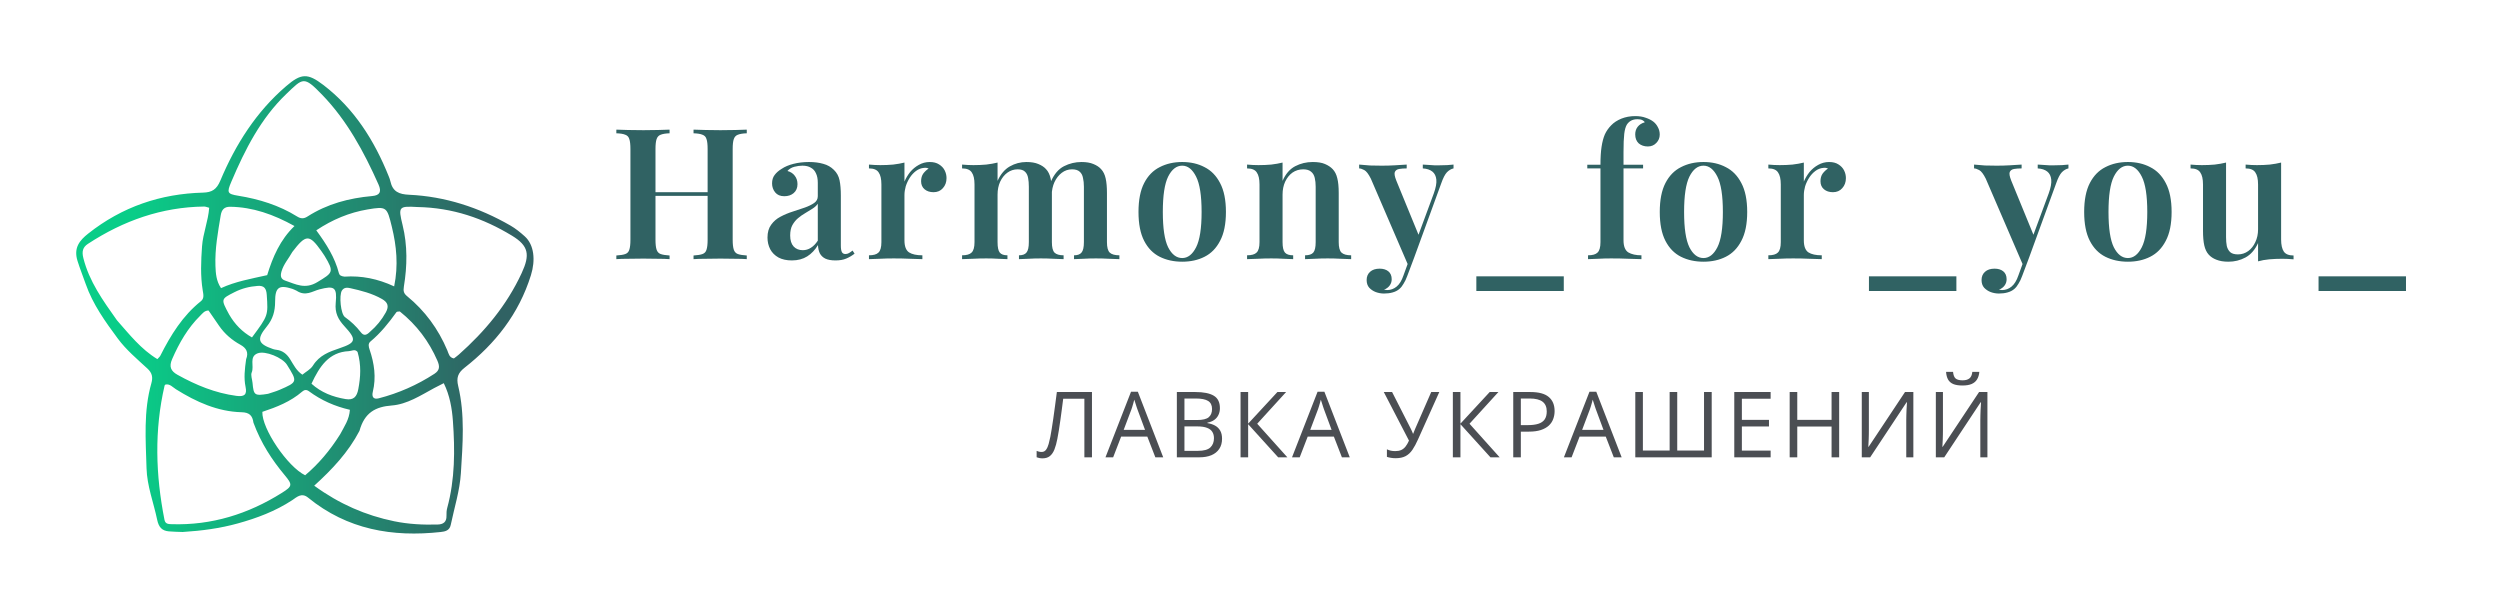 <svg width="328" height="80" viewBox="0 0 328 80" fill="none" xmlns="http://www.w3.org/2000/svg">
<path d="M23.97 69.798C23.281 69.772 22.707 69.768 22.137 69.714C21.259 69.632 20.825 69.178 20.62 68.193C20.152 65.938 19.29 63.757 19.225 61.425C19.12 57.699 18.816 53.946 19.857 50.288C20.075 49.52 19.983 48.946 19.344 48.357C17.993 47.114 16.544 45.89 15.468 44.436C13.832 42.225 12.179 39.942 11.241 37.251C10.891 36.247 10.492 35.262 10.172 34.24C9.625 32.498 10.461 31.528 11.573 30.647C16.026 27.12 21.093 25.417 26.625 25.273C27.824 25.242 28.423 24.852 28.913 23.685C30.92 18.907 33.642 14.648 37.535 11.31C39.501 9.623 40.346 9.559 42.433 11.155C46.45 14.227 49.105 18.397 51.008 23.152C51.088 23.349 51.167 23.551 51.212 23.759C51.517 25.159 52.354 25.491 53.681 25.552C58.401 25.772 62.831 27.209 66.973 29.594C67.646 29.981 68.269 30.488 68.854 31.015C70.081 32.122 70.276 34.124 69.66 36.101C68.066 41.215 64.958 45.105 60.94 48.255C60.08 48.93 59.858 49.57 60.113 50.635C61.015 54.414 60.706 58.272 60.468 62.081C60.325 64.366 59.607 66.612 59.136 68.873C58.983 69.611 58.403 69.737 57.818 69.8C51.508 70.487 45.581 69.503 40.424 65.291C39.551 64.578 38.922 65.242 38.327 65.631C36.114 67.079 33.708 67.977 31.209 68.671C28.871 69.32 26.491 69.637 23.97 69.798ZM47.163 56.529C45.699 59.333 43.592 61.577 41.224 63.723C44.547 66.142 47.986 67.62 51.711 68.388C53.599 68.776 55.509 68.872 57.427 68.817C58.115 68.797 58.611 68.521 58.579 67.657C58.566 67.318 58.589 66.96 58.677 66.636C59.695 62.892 59.697 59.05 59.422 55.238C59.304 53.608 59.018 51.881 58.222 50.272C57.757 50.509 57.354 50.704 56.96 50.918C55.179 51.884 53.407 53.046 51.404 53.199C49.272 53.363 47.826 54.123 47.163 56.529ZM33.252 55.452C33.124 54.51 32.704 54.111 31.707 54.085C28.562 54.005 25.754 52.742 23.088 51.072C22.653 50.799 22.28 50.323 21.701 50.456C21.649 50.515 21.605 50.543 21.596 50.579C20.231 56.453 20.419 62.33 21.581 68.206C21.69 68.757 22.101 68.76 22.537 68.774C27.748 68.935 32.537 67.458 36.986 64.662C38.369 63.793 38.402 63.601 37.363 62.354C35.681 60.335 34.247 58.153 33.252 55.452ZM54.765 27.162C52.314 27.028 52.224 27.098 52.822 29.54C53.478 32.217 53.429 34.901 52.991 37.582C52.891 38.198 52.97 38.496 53.416 38.863C55.738 40.766 57.499 43.139 58.692 45.979C58.862 46.384 58.932 46.922 59.555 47.026C59.751 46.873 59.986 46.709 60.2 46.519C63.589 43.507 66.474 40.077 68.441 35.834C69.558 33.425 69.372 32.259 67.175 30.923C63.412 28.634 59.377 27.247 54.765 27.162ZM15.342 42.019C16.97 43.863 18.5 45.822 20.646 47.116C20.822 46.918 20.962 46.813 21.034 46.671C22.404 43.956 23.979 41.413 26.353 39.523C26.825 39.148 26.682 38.618 26.597 38.097C26.285 36.179 26.37 34.265 26.507 32.325C26.629 30.604 27.317 29.015 27.446 27.259C27.166 27.188 26.973 27.096 26.782 27.099C21.248 27.167 16.206 28.935 11.536 31.994C10.843 32.448 10.722 33.014 10.935 33.857C11.71 36.933 13.483 39.395 15.342 42.019ZM37.565 12.328C34.227 15.524 32.153 19.597 30.346 23.855C29.745 25.271 29.807 25.445 31.265 25.682C33.992 26.125 36.6 26.924 38.988 28.408C39.473 28.709 39.862 28.715 40.342 28.407C42.943 26.738 45.818 25.989 48.82 25.722C49.85 25.631 50.084 25.162 49.657 24.199C47.742 19.891 45.505 15.78 42.265 12.432C39.847 9.932 39.767 10.22 37.565 12.328ZM38.918 38.147C38.73 38.063 38.548 37.959 38.355 37.897C36.616 37.338 36.092 37.683 36.095 39.566C36.098 40.83 35.797 41.868 34.997 42.845C33.632 44.51 33.836 45.118 35.817 45.794C35.971 45.847 36.134 45.876 36.295 45.897C37.079 45.998 37.622 46.43 38.061 47.126C38.503 47.826 38.862 48.622 39.671 49.159C40.138 48.769 40.744 48.467 41.059 47.964C41.914 46.596 43.205 46.145 44.581 45.678C46.727 44.95 46.813 44.563 45.188 42.799C44.366 41.906 43.921 41.054 44.046 39.756C44.248 37.673 43.876 37.454 41.902 37.967C40.995 38.202 40.098 38.924 38.918 38.147ZM44.627 56.983C45.15 55.984 45.827 55.051 45.906 53.765C43.941 53.317 42.152 52.528 40.539 51.335C40.215 51.095 39.937 51.127 39.652 51.374C38.109 52.711 36.27 53.418 34.421 54.034C34.328 56.224 37.731 61.243 40.036 62.356C41.789 60.872 43.28 59.121 44.627 56.983ZM35.053 36.1C35.787 33.719 36.747 31.469 38.637 29.655C35.874 28.126 33.167 27.168 30.197 27.128C29.42 27.117 29.08 27.517 28.959 28.246C28.594 30.447 28.183 32.647 28.267 34.895C28.303 35.865 28.366 36.859 28.999 37.803C30.899 36.926 32.905 36.582 35.053 36.1ZM45.196 36.295C47.42 36.145 49.559 36.571 51.714 37.574C52.281 34.802 52.022 32.274 51.413 29.771C50.775 27.146 50.735 27.055 48.229 27.478C45.853 27.879 43.624 28.799 41.495 30.219C42.82 32.024 43.933 33.768 44.465 35.841C44.537 36.12 44.755 36.242 45.196 36.295ZM32.292 47.13C32.652 46.233 32.308 45.656 31.547 45.236C30.448 44.63 29.495 43.832 28.759 42.767C28.284 42.08 27.812 41.392 27.361 40.737C26.822 40.747 26.57 41.123 26.281 41.407C24.645 43.015 23.516 44.983 22.587 47.108C22.147 48.112 22.41 48.684 23.296 49.178C25.731 50.533 28.244 51.568 31.009 51.937C32.068 52.079 32.43 51.777 32.22 50.767C31.977 49.599 32.105 48.461 32.292 47.13ZM52.457 40.863C52.305 40.89 52.081 40.86 52.014 40.954C51.007 42.365 49.931 43.701 48.607 44.803C48.266 45.087 48.361 45.481 48.492 45.869C49.105 47.676 49.376 49.507 48.911 51.414C48.763 52.022 48.961 52.448 49.689 52.26C52.283 51.59 54.717 50.524 56.991 49.045C57.698 48.585 57.717 48.08 57.388 47.325C56.277 44.778 54.686 42.651 52.457 40.863ZM46.911 46.172C46.561 45.75 46.157 46.054 45.771 46.071C43.165 46.189 41.925 48.062 40.867 50.343C42.147 51.503 43.662 52.075 45.334 52.358C46.4 52.539 46.823 52.047 47.01 51.049C47.306 49.474 47.416 47.909 46.911 46.172ZM38.353 33.059C37.889 33.911 37.22 34.627 36.936 35.605C36.758 36.215 36.834 36.619 37.43 36.82C38.809 37.286 40.016 37.997 41.642 37.01C43.663 35.782 43.882 35.713 42.585 33.567C42.454 33.35 42.306 33.143 42.159 32.937C40.58 30.715 40.145 30.713 38.353 33.059ZM30.059 41.255C30.806 42.552 31.798 43.561 33.059 44.269C35.201 41.388 35.18 41.389 34.999 38.694C34.942 37.845 34.665 37.448 33.805 37.511C32.736 37.589 31.736 37.838 30.764 38.332C28.972 39.242 28.959 39.214 30.059 41.255ZM48.564 43.512C49.391 42.801 50.073 41.975 50.617 40.992C51.089 40.139 50.841 39.643 50.112 39.227C48.812 38.486 47.392 38.131 45.966 37.81C45.594 37.727 45.148 37.669 44.86 38.119C44.469 38.731 44.695 41.196 45.256 41.599C46.039 42.16 46.736 42.81 47.327 43.577C47.712 44.077 48.054 44.026 48.564 43.512ZM35.163 51.669C35.665 51.498 36.181 51.363 36.667 51.152C39.056 50.117 39.054 50.109 37.646 47.852C37.072 46.932 34.807 45.971 33.796 46.358C32.648 46.798 33.38 48.04 33.026 48.858C32.867 49.226 33.091 49.775 33.133 50.242C33.279 51.865 33.395 51.959 35.163 51.669Z" fill="url(#paint0_linear_155_408)"/>
<path d="M90.992 34V33.52C91.52 33.488 91.912 33.424 92.168 33.328C92.44 33.232 92.616 33.04 92.696 32.752C92.792 32.464 92.84 32.032 92.84 31.456V19.552C92.84 18.96 92.792 18.528 92.696 18.256C92.616 17.968 92.44 17.776 92.168 17.68C91.912 17.568 91.52 17.504 90.992 17.488V17.008C91.424 17.024 91.96 17.04 92.6 17.056C93.24 17.072 93.88 17.08 94.52 17.08C95.224 17.08 95.88 17.072 96.488 17.056C97.112 17.04 97.608 17.024 97.976 17.008V17.488C97.464 17.504 97.072 17.568 96.8 17.68C96.544 17.776 96.368 17.968 96.272 18.256C96.176 18.528 96.128 18.96 96.128 19.552V31.456C96.128 32.032 96.176 32.464 96.272 32.752C96.368 33.04 96.544 33.232 96.8 33.328C97.072 33.424 97.464 33.488 97.976 33.52V34C97.608 33.968 97.112 33.952 96.488 33.952C95.88 33.936 95.224 33.928 94.52 33.928C93.88 33.928 93.24 33.936 92.6 33.952C91.96 33.952 91.424 33.968 90.992 34ZM80.864 34V33.52C81.392 33.488 81.784 33.424 82.04 33.328C82.312 33.232 82.488 33.04 82.568 32.752C82.664 32.464 82.712 32.032 82.712 31.456V19.552C82.712 18.96 82.664 18.528 82.568 18.256C82.488 17.968 82.312 17.776 82.04 17.68C81.784 17.568 81.392 17.504 80.864 17.488V17.008C81.264 17.024 81.776 17.04 82.4 17.056C83.024 17.072 83.696 17.08 84.416 17.08C85.056 17.08 85.688 17.072 86.312 17.056C86.936 17.04 87.448 17.024 87.848 17.008V17.488C87.336 17.504 86.944 17.568 86.672 17.68C86.416 17.776 86.24 17.968 86.144 18.256C86.048 18.528 86 18.96 86 19.552V31.456C86 32.032 86.048 32.464 86.144 32.752C86.24 33.04 86.416 33.232 86.672 33.328C86.944 33.424 87.336 33.488 87.848 33.52V34C87.448 33.968 86.936 33.952 86.312 33.952C85.688 33.936 85.056 33.928 84.416 33.928C83.696 33.928 83.024 33.936 82.4 33.952C81.776 33.952 81.264 33.968 80.864 34ZM84.68 25.696V25.216H94.16V25.696H84.68ZM103.887 34.168C103.199 34.168 102.615 34.04 102.135 33.784C101.655 33.512 101.295 33.152 101.055 32.704C100.815 32.24 100.695 31.728 100.695 31.168C100.695 30.48 100.855 29.92 101.175 29.488C101.495 29.04 101.903 28.688 102.399 28.432C102.911 28.16 103.447 27.936 104.007 27.76C104.567 27.568 105.095 27.392 105.591 27.232C106.087 27.056 106.495 26.856 106.815 26.632C107.135 26.408 107.295 26.112 107.295 25.744V23.992C107.295 23.48 107.215 23.064 107.055 22.744C106.911 22.408 106.687 22.16 106.383 22C106.095 21.824 105.727 21.736 105.279 21.736C104.943 21.736 104.591 21.784 104.223 21.88C103.855 21.976 103.551 22.16 103.311 22.432C103.727 22.544 104.047 22.752 104.271 23.056C104.511 23.36 104.631 23.728 104.631 24.16C104.631 24.656 104.463 25.048 104.127 25.336C103.807 25.608 103.399 25.744 102.903 25.744C102.375 25.744 101.975 25.576 101.703 25.24C101.431 24.904 101.295 24.512 101.295 24.064C101.295 23.616 101.407 23.248 101.631 22.96C101.855 22.656 102.167 22.384 102.567 22.144C102.967 21.872 103.479 21.656 104.103 21.496C104.727 21.336 105.407 21.256 106.143 21.256C106.847 21.256 107.471 21.336 108.015 21.496C108.559 21.64 109.023 21.904 109.407 22.288C109.791 22.656 110.039 23.112 110.151 23.656C110.263 24.2 110.319 24.864 110.319 25.648V32.224C110.319 32.624 110.367 32.912 110.463 33.088C110.559 33.248 110.711 33.328 110.919 33.328C111.079 33.328 111.231 33.288 111.375 33.208C111.519 33.128 111.679 33.016 111.855 32.872L112.119 33.28C111.767 33.552 111.399 33.768 111.015 33.928C110.631 34.088 110.167 34.168 109.623 34.168C109.063 34.168 108.615 34.088 108.279 33.928C107.959 33.768 107.719 33.536 107.559 33.232C107.415 32.928 107.335 32.568 107.319 32.152C106.935 32.792 106.463 33.288 105.903 33.64C105.343 33.992 104.671 34.168 103.887 34.168ZM105.327 32.824C105.711 32.824 106.063 32.72 106.383 32.512C106.719 32.304 107.023 31.992 107.295 31.576V26.728C107.135 26.968 106.903 27.184 106.599 27.376C106.311 27.568 105.999 27.76 105.663 27.952C105.327 28.144 105.007 28.368 104.703 28.624C104.415 28.864 104.167 29.168 103.959 29.536C103.767 29.888 103.671 30.344 103.671 30.904C103.671 31.528 103.823 32.008 104.127 32.344C104.431 32.664 104.831 32.824 105.327 32.824ZM121.976 21.256C122.472 21.256 122.88 21.36 123.2 21.568C123.536 21.776 123.784 22.04 123.944 22.36C124.104 22.68 124.184 23.016 124.184 23.368C124.184 23.896 124.024 24.336 123.704 24.688C123.4 25.04 122.992 25.216 122.48 25.216C122 25.216 121.608 25.088 121.304 24.832C121 24.576 120.848 24.224 120.848 23.776C120.848 23.376 120.944 23.04 121.136 22.768C121.344 22.496 121.576 22.28 121.832 22.12C121.656 22.024 121.456 21.992 121.232 22.024C120.848 22.056 120.496 22.192 120.176 22.432C119.856 22.672 119.584 22.968 119.36 23.32C119.136 23.672 118.96 24.048 118.832 24.448C118.72 24.848 118.664 25.232 118.664 25.6V31.528C118.664 32.312 118.864 32.84 119.264 33.112C119.664 33.368 120.248 33.496 121.016 33.496V34C120.648 33.984 120.112 33.968 119.408 33.952C118.72 33.92 118 33.904 117.248 33.904C116.624 33.904 116 33.92 115.376 33.952C114.768 33.968 114.312 33.984 114.008 34V33.496C114.6 33.496 115.016 33.376 115.256 33.136C115.512 32.896 115.64 32.44 115.64 31.768V24.208C115.64 23.488 115.52 22.96 115.28 22.624C115.056 22.272 114.632 22.096 114.008 22.096V21.592C114.52 21.64 115.016 21.664 115.496 21.664C116.088 21.664 116.648 21.64 117.176 21.592C117.72 21.528 118.216 21.44 118.664 21.328V23.824C118.856 23.376 119.104 22.96 119.408 22.576C119.728 22.192 120.104 21.88 120.536 21.64C120.984 21.384 121.464 21.256 121.976 21.256ZM134.672 21.256C135.296 21.256 135.816 21.344 136.232 21.52C136.664 21.696 137 21.92 137.24 22.192C137.528 22.496 137.728 22.904 137.84 23.416C137.952 23.912 138.008 24.544 138.008 25.312V31.768C138.008 32.44 138.12 32.896 138.344 33.136C138.584 33.376 138.984 33.496 139.544 33.496V34C139.256 33.984 138.824 33.968 138.248 33.952C137.672 33.92 137.112 33.904 136.568 33.904C135.992 33.904 135.432 33.92 134.888 33.952C134.36 33.968 133.96 33.984 133.688 34V33.496C134.152 33.496 134.48 33.376 134.672 33.136C134.88 32.896 134.984 32.44 134.984 31.768V24.496C134.984 24.064 134.952 23.68 134.888 23.344C134.824 22.992 134.688 22.72 134.48 22.528C134.272 22.32 133.952 22.216 133.52 22.216C133.024 22.216 132.576 22.36 132.176 22.648C131.776 22.936 131.456 23.336 131.216 23.848C130.992 24.344 130.88 24.904 130.88 25.528V31.768C130.88 32.44 130.976 32.896 131.168 33.136C131.36 33.376 131.696 33.496 132.176 33.496V34C131.904 33.984 131.504 33.968 130.976 33.952C130.464 33.92 129.936 33.904 129.392 33.904C128.8 33.904 128.2 33.92 127.592 33.952C126.984 33.968 126.528 33.984 126.224 34V33.496C126.816 33.496 127.232 33.376 127.472 33.136C127.728 32.896 127.856 32.44 127.856 31.768V24.208C127.856 23.488 127.736 22.96 127.496 22.624C127.272 22.272 126.848 22.096 126.224 22.096V21.592C126.736 21.64 127.232 21.664 127.712 21.664C128.304 21.664 128.864 21.64 129.392 21.592C129.936 21.528 130.432 21.44 130.88 21.328V23.728C131.28 22.848 131.816 22.216 132.488 21.832C133.16 21.448 133.888 21.256 134.672 21.256ZM141.896 21.256C142.52 21.256 143.04 21.344 143.456 21.52C143.888 21.696 144.224 21.92 144.464 22.192C144.752 22.496 144.952 22.904 145.064 23.416C145.176 23.912 145.232 24.544 145.232 25.312V31.768C145.232 32.44 145.352 32.896 145.592 33.136C145.848 33.376 146.272 33.496 146.864 33.496V34C146.576 33.984 146.128 33.968 145.52 33.952C144.928 33.92 144.352 33.904 143.792 33.904C143.216 33.904 142.656 33.92 142.112 33.952C141.584 33.968 141.184 33.984 140.912 34V33.496C141.376 33.496 141.704 33.376 141.896 33.136C142.104 32.896 142.208 32.44 142.208 31.768V24.496C142.208 24.064 142.168 23.68 142.088 23.344C142.024 22.992 141.88 22.72 141.656 22.528C141.432 22.32 141.096 22.216 140.648 22.216C140.152 22.216 139.704 22.368 139.304 22.672C138.904 22.976 138.584 23.384 138.344 23.896C138.12 24.392 138 24.952 137.984 25.576L137.864 23.848C138.296 22.856 138.872 22.176 139.592 21.808C140.312 21.44 141.08 21.256 141.896 21.256ZM155.106 21.256C156.21 21.256 157.186 21.48 158.034 21.928C158.898 22.36 159.578 23.056 160.074 24.016C160.586 24.976 160.842 26.24 160.842 27.808C160.842 29.376 160.586 30.64 160.074 31.6C159.578 32.56 158.898 33.256 158.034 33.688C157.186 34.12 156.21 34.336 155.106 34.336C154.002 34.336 153.018 34.12 152.154 33.688C151.29 33.256 150.61 32.56 150.114 31.6C149.618 30.64 149.37 29.376 149.37 27.808C149.37 26.24 149.618 24.976 150.114 24.016C150.61 23.056 151.29 22.36 152.154 21.928C153.018 21.48 154.002 21.256 155.106 21.256ZM155.106 21.736C154.354 21.736 153.738 22.216 153.258 23.176C152.794 24.12 152.562 25.664 152.562 27.808C152.562 29.952 152.794 31.496 153.258 32.44C153.738 33.384 154.354 33.856 155.106 33.856C155.842 33.856 156.45 33.384 156.93 32.44C157.41 31.496 157.65 29.952 157.65 27.808C157.65 25.664 157.41 24.12 156.93 23.176C156.45 22.216 155.842 21.736 155.106 21.736ZM172.232 21.256C172.904 21.256 173.44 21.344 173.84 21.52C174.256 21.696 174.592 21.92 174.848 22.192C175.136 22.496 175.336 22.888 175.448 23.368C175.576 23.848 175.64 24.496 175.64 25.312V31.768C175.64 32.44 175.76 32.896 176 33.136C176.256 33.376 176.68 33.496 177.272 33.496V34C176.984 33.984 176.536 33.968 175.928 33.952C175.336 33.92 174.76 33.904 174.2 33.904C173.608 33.904 173.032 33.92 172.472 33.952C171.912 33.968 171.496 33.984 171.224 34V33.496C171.736 33.496 172.096 33.376 172.304 33.136C172.512 32.896 172.616 32.44 172.616 31.768V24.496C172.616 24.064 172.576 23.68 172.496 23.344C172.416 22.992 172.256 22.72 172.016 22.528C171.776 22.32 171.432 22.216 170.984 22.216C170.456 22.216 169.984 22.36 169.568 22.648C169.168 22.936 168.848 23.336 168.608 23.848C168.384 24.344 168.272 24.904 168.272 25.528V31.768C168.272 32.44 168.376 32.896 168.584 33.136C168.792 33.376 169.152 33.496 169.664 33.496V34C169.392 33.984 168.984 33.968 168.44 33.952C167.896 33.92 167.344 33.904 166.784 33.904C166.192 33.904 165.592 33.92 164.984 33.952C164.376 33.968 163.92 33.984 163.616 34V33.496C164.208 33.496 164.624 33.376 164.864 33.136C165.12 32.896 165.248 32.44 165.248 31.768V24.208C165.248 23.488 165.128 22.96 164.888 22.624C164.664 22.272 164.24 22.096 163.616 22.096V21.592C164.128 21.64 164.624 21.664 165.104 21.664C165.696 21.664 166.256 21.64 166.784 21.592C167.328 21.528 167.824 21.44 168.272 21.328V23.728C168.672 22.816 169.224 22.176 169.928 21.808C170.632 21.44 171.4 21.256 172.232 21.256ZM190.703 21.592V22.096C190.399 22.16 190.111 22.328 189.839 22.6C189.583 22.872 189.335 23.352 189.095 24.04L185.543 33.784L184.799 34.912L179.855 23.44C179.551 22.832 179.263 22.456 178.991 22.312C178.719 22.168 178.495 22.096 178.319 22.096V21.592C178.783 21.64 179.263 21.68 179.759 21.712C180.271 21.728 180.783 21.736 181.295 21.736C181.887 21.736 182.455 21.72 182.999 21.688C183.559 21.656 184.079 21.624 184.559 21.592V22.096C184.191 22.096 183.863 22.12 183.575 22.168C183.287 22.216 183.095 22.352 182.999 22.576C182.919 22.784 182.983 23.152 183.191 23.68L186.191 31L185.999 31.096L188.111 25.384C188.383 24.632 188.495 24.024 188.447 23.56C188.399 23.096 188.223 22.744 187.919 22.504C187.615 22.264 187.199 22.128 186.671 22.096V21.592C186.927 21.608 187.183 21.624 187.439 21.64C187.695 21.656 187.943 21.672 188.183 21.688C188.423 21.688 188.655 21.688 188.879 21.688C189.215 21.688 189.543 21.68 189.863 21.664C190.199 21.648 190.479 21.624 190.703 21.592ZM185.543 33.784L184.631 36.208C184.487 36.608 184.327 36.944 184.151 37.216C183.991 37.504 183.807 37.736 183.599 37.912C183.359 38.12 183.063 38.272 182.711 38.368C182.375 38.464 181.999 38.512 181.583 38.512C181.215 38.512 180.855 38.448 180.503 38.32C180.167 38.192 179.879 38 179.639 37.744C179.415 37.488 179.303 37.152 179.303 36.736C179.303 36.288 179.455 35.928 179.759 35.656C180.063 35.384 180.479 35.248 181.007 35.248C181.471 35.248 181.847 35.36 182.135 35.584C182.439 35.824 182.591 36.176 182.591 36.64C182.591 36.944 182.503 37.216 182.327 37.456C182.151 37.696 181.903 37.88 181.583 38.008C181.663 38.024 181.735 38.032 181.799 38.032C181.879 38.048 181.943 38.056 181.991 38.056C182.455 38.056 182.871 37.904 183.239 37.6C183.607 37.296 183.903 36.816 184.127 36.16L184.991 33.784H185.543ZM205.168 36.256V38.176H193.696V36.256H205.168ZM214.541 15.232C215.069 15.232 215.525 15.304 215.909 15.448C216.309 15.576 216.653 15.752 216.941 15.976C217.181 16.168 217.373 16.408 217.517 16.696C217.677 16.984 217.757 17.304 217.757 17.656C217.757 18.088 217.605 18.456 217.301 18.76C217.013 19.064 216.645 19.216 216.197 19.216C215.717 19.216 215.317 19.08 214.997 18.808C214.693 18.52 214.541 18.128 214.541 17.632C214.541 17.248 214.645 16.92 214.853 16.648C215.077 16.36 215.389 16.16 215.789 16.048C215.741 15.936 215.637 15.84 215.477 15.76C215.317 15.68 215.101 15.64 214.829 15.64C214.509 15.64 214.229 15.704 213.989 15.832C213.765 15.96 213.581 16.136 213.437 16.36C213.277 16.632 213.165 17.032 213.101 17.56C213.037 18.088 213.005 18.888 213.005 19.96V21.616H215.573V22.096H213.005V31.528C213.005 32.312 213.213 32.84 213.629 33.112C214.061 33.368 214.637 33.496 215.357 33.496V34C214.957 33.984 214.397 33.968 213.677 33.952C212.957 33.92 212.189 33.904 211.373 33.904C210.797 33.904 210.221 33.92 209.645 33.952C209.069 33.968 208.637 33.984 208.349 34V33.496C208.941 33.496 209.357 33.376 209.597 33.136C209.853 32.896 209.981 32.44 209.981 31.768V22.096H208.253V21.616H209.981C209.981 20.672 210.029 19.888 210.125 19.264C210.221 18.624 210.365 18.08 210.557 17.632C210.765 17.184 211.045 16.784 211.397 16.432C211.733 16.08 212.173 15.792 212.717 15.568C213.277 15.344 213.885 15.232 214.541 15.232ZM223.497 21.256C224.601 21.256 225.577 21.48 226.425 21.928C227.289 22.36 227.969 23.056 228.465 24.016C228.977 24.976 229.233 26.24 229.233 27.808C229.233 29.376 228.977 30.64 228.465 31.6C227.969 32.56 227.289 33.256 226.425 33.688C225.577 34.12 224.601 34.336 223.497 34.336C222.393 34.336 221.409 34.12 220.545 33.688C219.681 33.256 219.001 32.56 218.505 31.6C218.009 30.64 217.761 29.376 217.761 27.808C217.761 26.24 218.009 24.976 218.505 24.016C219.001 23.056 219.681 22.36 220.545 21.928C221.409 21.48 222.393 21.256 223.497 21.256ZM223.497 21.736C222.745 21.736 222.129 22.216 221.649 23.176C221.185 24.12 220.953 25.664 220.953 27.808C220.953 29.952 221.185 31.496 221.649 32.44C222.129 33.384 222.745 33.856 223.497 33.856C224.233 33.856 224.841 33.384 225.321 32.44C225.801 31.496 226.041 29.952 226.041 27.808C226.041 25.664 225.801 24.12 225.321 23.176C224.841 22.216 224.233 21.736 223.497 21.736ZM239.975 21.256C240.471 21.256 240.879 21.36 241.199 21.568C241.535 21.776 241.783 22.04 241.943 22.36C242.103 22.68 242.183 23.016 242.183 23.368C242.183 23.896 242.023 24.336 241.703 24.688C241.399 25.04 240.991 25.216 240.479 25.216C239.999 25.216 239.607 25.088 239.303 24.832C238.999 24.576 238.847 24.224 238.847 23.776C238.847 23.376 238.943 23.04 239.135 22.768C239.343 22.496 239.575 22.28 239.831 22.12C239.655 22.024 239.455 21.992 239.231 22.024C238.847 22.056 238.495 22.192 238.175 22.432C237.855 22.672 237.583 22.968 237.359 23.32C237.135 23.672 236.959 24.048 236.831 24.448C236.719 24.848 236.663 25.232 236.663 25.6V31.528C236.663 32.312 236.863 32.84 237.263 33.112C237.663 33.368 238.247 33.496 239.015 33.496V34C238.647 33.984 238.111 33.968 237.407 33.952C236.719 33.92 235.999 33.904 235.247 33.904C234.623 33.904 233.999 33.92 233.375 33.952C232.767 33.968 232.311 33.984 232.007 34V33.496C232.599 33.496 233.015 33.376 233.255 33.136C233.511 32.896 233.639 32.44 233.639 31.768V24.208C233.639 23.488 233.519 22.96 233.279 22.624C233.055 22.272 232.631 22.096 232.007 22.096V21.592C232.519 21.64 233.015 21.664 233.495 21.664C234.087 21.664 234.647 21.64 235.175 21.592C235.719 21.528 236.215 21.44 236.663 21.328V23.824C236.855 23.376 237.103 22.96 237.407 22.576C237.727 22.192 238.103 21.88 238.535 21.64C238.983 21.384 239.463 21.256 239.975 21.256ZM256.678 36.256V38.176H245.206V36.256H256.678ZM271.38 21.592V22.096C271.076 22.16 270.788 22.328 270.516 22.6C270.26 22.872 270.012 23.352 269.772 24.04L266.22 33.784L265.476 34.912L260.532 23.44C260.228 22.832 259.94 22.456 259.668 22.312C259.396 22.168 259.172 22.096 258.996 22.096V21.592C259.46 21.64 259.94 21.68 260.436 21.712C260.948 21.728 261.46 21.736 261.972 21.736C262.564 21.736 263.132 21.72 263.676 21.688C264.236 21.656 264.756 21.624 265.236 21.592V22.096C264.868 22.096 264.54 22.12 264.252 22.168C263.964 22.216 263.772 22.352 263.676 22.576C263.596 22.784 263.66 23.152 263.868 23.68L266.868 31L266.676 31.096L268.788 25.384C269.06 24.632 269.172 24.024 269.124 23.56C269.076 23.096 268.9 22.744 268.596 22.504C268.292 22.264 267.876 22.128 267.348 22.096V21.592C267.604 21.608 267.86 21.624 268.116 21.64C268.372 21.656 268.62 21.672 268.86 21.688C269.1 21.688 269.332 21.688 269.556 21.688C269.892 21.688 270.22 21.68 270.54 21.664C270.876 21.648 271.156 21.624 271.38 21.592ZM266.22 33.784L265.308 36.208C265.164 36.608 265.004 36.944 264.828 37.216C264.668 37.504 264.484 37.736 264.276 37.912C264.036 38.12 263.74 38.272 263.388 38.368C263.052 38.464 262.676 38.512 262.26 38.512C261.892 38.512 261.532 38.448 261.18 38.32C260.844 38.192 260.556 38 260.316 37.744C260.092 37.488 259.98 37.152 259.98 36.736C259.98 36.288 260.132 35.928 260.436 35.656C260.74 35.384 261.156 35.248 261.684 35.248C262.148 35.248 262.524 35.36 262.812 35.584C263.116 35.824 263.268 36.176 263.268 36.64C263.268 36.944 263.18 37.216 263.004 37.456C262.828 37.696 262.58 37.88 262.26 38.008C262.34 38.024 262.412 38.032 262.476 38.032C262.556 38.048 262.62 38.056 262.668 38.056C263.132 38.056 263.548 37.904 263.916 37.6C264.284 37.296 264.58 36.816 264.804 36.16L265.668 33.784H266.22ZM279.179 21.256C280.283 21.256 281.259 21.48 282.107 21.928C282.971 22.36 283.651 23.056 284.147 24.016C284.659 24.976 284.915 26.24 284.915 27.808C284.915 29.376 284.659 30.64 284.147 31.6C283.651 32.56 282.971 33.256 282.107 33.688C281.259 34.12 280.283 34.336 279.179 34.336C278.075 34.336 277.091 34.12 276.227 33.688C275.363 33.256 274.683 32.56 274.187 31.6C273.691 30.64 273.443 29.376 273.443 27.808C273.443 26.24 273.691 24.976 274.187 24.016C274.683 23.056 275.363 22.36 276.227 21.928C277.091 21.48 278.075 21.256 279.179 21.256ZM279.179 21.736C278.427 21.736 277.811 22.216 277.331 23.176C276.867 24.12 276.635 25.664 276.635 27.808C276.635 29.952 276.867 31.496 277.331 32.44C277.811 33.384 278.427 33.856 279.179 33.856C279.915 33.856 280.523 33.384 281.003 32.44C281.483 31.496 281.723 29.952 281.723 27.808C281.723 25.664 281.483 24.12 281.003 23.176C280.523 22.216 279.915 21.736 279.179 21.736ZM299.282 21.328V31.408C299.282 32.128 299.402 32.664 299.642 33.016C299.882 33.352 300.306 33.52 300.914 33.52V34.024C300.418 33.976 299.922 33.952 299.426 33.952C298.834 33.952 298.266 33.976 297.722 34.024C297.194 34.072 296.706 34.16 296.258 34.288V31.888C295.858 32.768 295.306 33.4 294.602 33.784C293.914 34.152 293.17 34.336 292.37 34.336C291.746 34.336 291.218 34.248 290.786 34.072C290.37 33.912 290.034 33.688 289.778 33.4C289.506 33.096 289.314 32.696 289.202 32.2C289.09 31.704 289.034 31.064 289.034 30.28V24.208C289.034 23.488 288.914 22.96 288.674 22.624C288.45 22.272 288.026 22.096 287.402 22.096V21.592C287.914 21.64 288.41 21.664 288.89 21.664C289.482 21.664 290.042 21.64 290.57 21.592C291.114 21.528 291.61 21.44 292.058 21.328V31.12C292.058 31.552 292.09 31.936 292.154 32.272C292.234 32.608 292.386 32.88 292.61 33.088C292.834 33.28 293.17 33.376 293.618 33.376C294.114 33.376 294.562 33.232 294.962 32.944C295.362 32.656 295.674 32.264 295.898 31.768C296.138 31.272 296.258 30.712 296.258 30.088V24.208C296.258 23.488 296.138 22.96 295.898 22.624C295.674 22.272 295.25 22.096 294.626 22.096V21.592C295.138 21.64 295.634 21.664 296.114 21.664C296.706 21.664 297.266 21.64 297.794 21.592C298.338 21.528 298.834 21.44 299.282 21.328ZM315.666 36.256V38.176H304.194V36.256H315.666Z" fill="#306263"/>
<path d="M143.266 60H142.27V52.312H139.492C139.438 52.75 139.379 53.207 139.316 53.684C139.254 54.16 139.189 54.635 139.123 55.107C139.057 55.58 138.99 56.027 138.924 56.449C138.857 56.871 138.791 57.246 138.725 57.574C138.623 58.117 138.496 58.58 138.344 58.963C138.195 59.342 137.996 59.633 137.746 59.836C137.5 60.035 137.174 60.135 136.768 60.135C136.631 60.135 136.494 60.121 136.357 60.094C136.225 60.066 136.107 60.033 136.006 59.994V59.156C136.096 59.195 136.195 59.228 136.305 59.256C136.418 59.283 136.537 59.297 136.662 59.297C136.908 59.297 137.102 59.199 137.242 59.004C137.387 58.805 137.5 58.553 137.582 58.248C137.668 57.943 137.742 57.631 137.805 57.31C137.855 57.045 137.914 56.709 137.98 56.303C138.047 55.897 138.117 55.435 138.191 54.92C138.266 54.4 138.342 53.846 138.42 53.256C138.502 52.666 138.582 52.059 138.66 51.434H143.266V60ZM151.582 60L150.528 57.281H147.094L146.045 60H145.038L148.389 51.398H149.286L152.614 60H151.582ZM150.229 56.397L149.227 53.695C149.204 53.625 149.164 53.51 149.11 53.35C149.059 53.19 149.006 53.023 148.952 52.852C148.897 52.68 148.852 52.541 148.817 52.435C148.778 52.596 148.735 52.756 148.688 52.916C148.645 53.072 148.602 53.219 148.559 53.355C148.516 53.488 148.479 53.602 148.448 53.695L147.428 56.397H150.229ZM154.403 51.434H156.829C157.899 51.434 158.704 51.594 159.243 51.914C159.782 52.234 160.052 52.779 160.052 53.549C160.052 53.881 159.987 54.18 159.858 54.445C159.733 54.707 159.55 54.924 159.307 55.096C159.065 55.268 158.766 55.387 158.411 55.453V55.512C158.786 55.57 159.118 55.678 159.407 55.834C159.696 55.99 159.923 56.209 160.087 56.49C160.251 56.772 160.333 57.129 160.333 57.562C160.333 58.09 160.21 58.535 159.964 58.898C159.721 59.262 159.378 59.537 158.932 59.725C158.487 59.908 157.96 60 157.35 60H154.403V51.434ZM155.399 55.107H157.04C157.786 55.107 158.302 54.984 158.587 54.738C158.876 54.492 159.02 54.133 159.02 53.66C159.02 53.172 158.848 52.82 158.505 52.605C158.165 52.391 157.622 52.283 156.876 52.283H155.399V55.107ZM155.399 55.945V59.15H157.18C157.942 59.15 158.481 59.002 158.798 58.705C159.114 58.404 159.272 58 159.272 57.492C159.272 57.168 159.2 56.891 159.055 56.66C158.915 56.43 158.684 56.254 158.364 56.133C158.048 56.008 157.624 55.945 157.093 55.945H155.399ZM168.902 60H167.695L163.757 55.652V60H162.761V51.434H163.757V55.582L167.595 51.434H168.737L164.946 55.594L168.902 60ZM176.058 60L175.004 57.281H171.57L170.521 60H169.513L172.865 51.398H173.761L177.089 60H176.058ZM174.705 56.397L173.703 53.695C173.679 53.625 173.64 53.51 173.586 53.35C173.535 53.19 173.482 53.023 173.427 52.852C173.373 52.68 173.328 52.541 173.293 52.435C173.254 52.596 173.211 52.756 173.164 52.916C173.121 53.072 173.078 53.219 173.035 53.355C172.992 53.488 172.955 53.602 172.923 53.695L171.904 56.397H174.705ZM188.836 51.434L186.047 57.645C185.805 58.191 185.559 58.648 185.309 59.016C185.059 59.383 184.762 59.658 184.418 59.842C184.075 60.025 183.639 60.117 183.112 60.117C182.885 60.117 182.674 60.1 182.479 60.065C182.287 60.033 182.116 59.992 181.963 59.941V58.951C182.12 59.025 182.287 59.084 182.467 59.127C182.651 59.166 182.844 59.185 183.047 59.185C183.348 59.185 183.606 59.141 183.821 59.051C184.036 58.957 184.225 58.81 184.389 58.611C184.553 58.408 184.709 58.141 184.858 57.809L181.553 51.434H182.643L185.08 56.221C185.112 56.279 185.145 56.348 185.18 56.426C185.215 56.5 185.25 56.578 185.286 56.66C185.321 56.738 185.352 56.816 185.379 56.895H185.42C185.444 56.836 185.469 56.768 185.496 56.69C185.528 56.611 185.559 56.533 185.59 56.455C185.621 56.377 185.649 56.31 185.672 56.256L187.776 51.434H188.836ZM196.755 60H195.548L191.61 55.652V60H190.614V51.434H191.61V55.582L195.448 51.434H196.591L192.8 55.594L196.755 60ZM200.777 51.434C201.882 51.434 202.689 51.65 203.196 52.084C203.708 52.514 203.964 53.131 203.964 53.935C203.964 54.299 203.904 54.645 203.782 54.973C203.665 55.297 203.474 55.584 203.208 55.834C202.943 56.08 202.593 56.275 202.159 56.42C201.73 56.56 201.202 56.631 200.577 56.631H199.534V60H198.538V51.434H200.777ZM200.683 52.283H199.534V55.775H200.466C201.013 55.775 201.468 55.717 201.831 55.6C202.198 55.482 202.474 55.293 202.657 55.031C202.841 54.766 202.933 54.414 202.933 53.977C202.933 53.406 202.751 52.982 202.388 52.705C202.025 52.424 201.456 52.283 200.683 52.283ZM211.73 60L210.675 57.281H207.242L206.193 60H205.185L208.537 51.398H209.433L212.761 60H211.73ZM210.377 56.397L209.375 53.695C209.351 53.625 209.312 53.51 209.257 53.35C209.207 53.19 209.154 53.023 209.099 52.852C209.045 52.68 209 52.541 208.964 52.435C208.925 52.596 208.882 52.756 208.836 52.916C208.793 53.072 208.75 53.219 208.707 53.355C208.664 53.488 208.627 53.602 208.595 53.695L207.576 56.397H210.377ZM224.576 60H214.551V51.434H215.547V59.109H219.057V51.434H220.053V59.109H223.568V51.434H224.576V60ZM232.307 60H227.537V51.434H232.307V52.312H228.534V55.084H232.09V55.951H228.534V59.121H232.307V60ZM241.298 60H240.302V55.963H235.802V60H234.805V51.434H235.802V55.084H240.302V51.434H241.298V60ZM244.265 51.434H245.196V56.385C245.196 56.572 245.195 56.777 245.191 57C245.187 57.219 245.181 57.434 245.173 57.645C245.165 57.855 245.155 58.047 245.144 58.219C245.136 58.391 245.128 58.523 245.12 58.617H245.167L249.937 51.434H251.032V60H250.101V55.107C250.101 54.9 250.105 54.682 250.113 54.451C250.12 54.217 250.128 53.99 250.136 53.772C250.148 53.553 250.159 53.357 250.171 53.185C250.183 53.01 250.191 52.875 250.195 52.781H250.142L245.366 60H244.265V51.434ZM253.982 51.434H254.914V56.385C254.914 56.572 254.912 56.777 254.908 57C254.904 57.219 254.898 57.434 254.89 57.645C254.882 57.855 254.873 58.047 254.861 58.219C254.853 58.391 254.845 58.523 254.838 58.617H254.884L259.654 51.434H260.75V60H259.818V55.107C259.818 54.9 259.822 54.682 259.83 54.451C259.838 54.217 259.845 53.99 259.853 53.772C259.865 53.553 259.877 53.357 259.888 53.185C259.9 53.01 259.908 52.875 259.912 52.781H259.859L255.084 60H253.982V51.434ZM259.689 48.785C259.654 49.18 259.554 49.51 259.39 49.775C259.23 50.041 258.994 50.242 258.681 50.379C258.369 50.512 257.968 50.578 257.48 50.578C256.976 50.578 256.57 50.514 256.261 50.385C255.957 50.252 255.73 50.053 255.582 49.787C255.437 49.522 255.351 49.188 255.324 48.785H256.238C256.281 49.215 256.396 49.508 256.584 49.664C256.771 49.82 257.076 49.898 257.498 49.898C257.873 49.898 258.168 49.816 258.382 49.652C258.597 49.488 258.726 49.199 258.769 48.785H259.689Z" fill="#4B4E53"/>
<defs>
<linearGradient id="paint0_linear_155_408" x1="63.758" y1="42.748" x2="17.599" y2="42.515" gradientUnits="userSpaceOnUse">
<stop stop-color="#306263"/>
<stop offset="1" stop-color="#09CD88"/>
</linearGradient>
</defs>
</svg>

